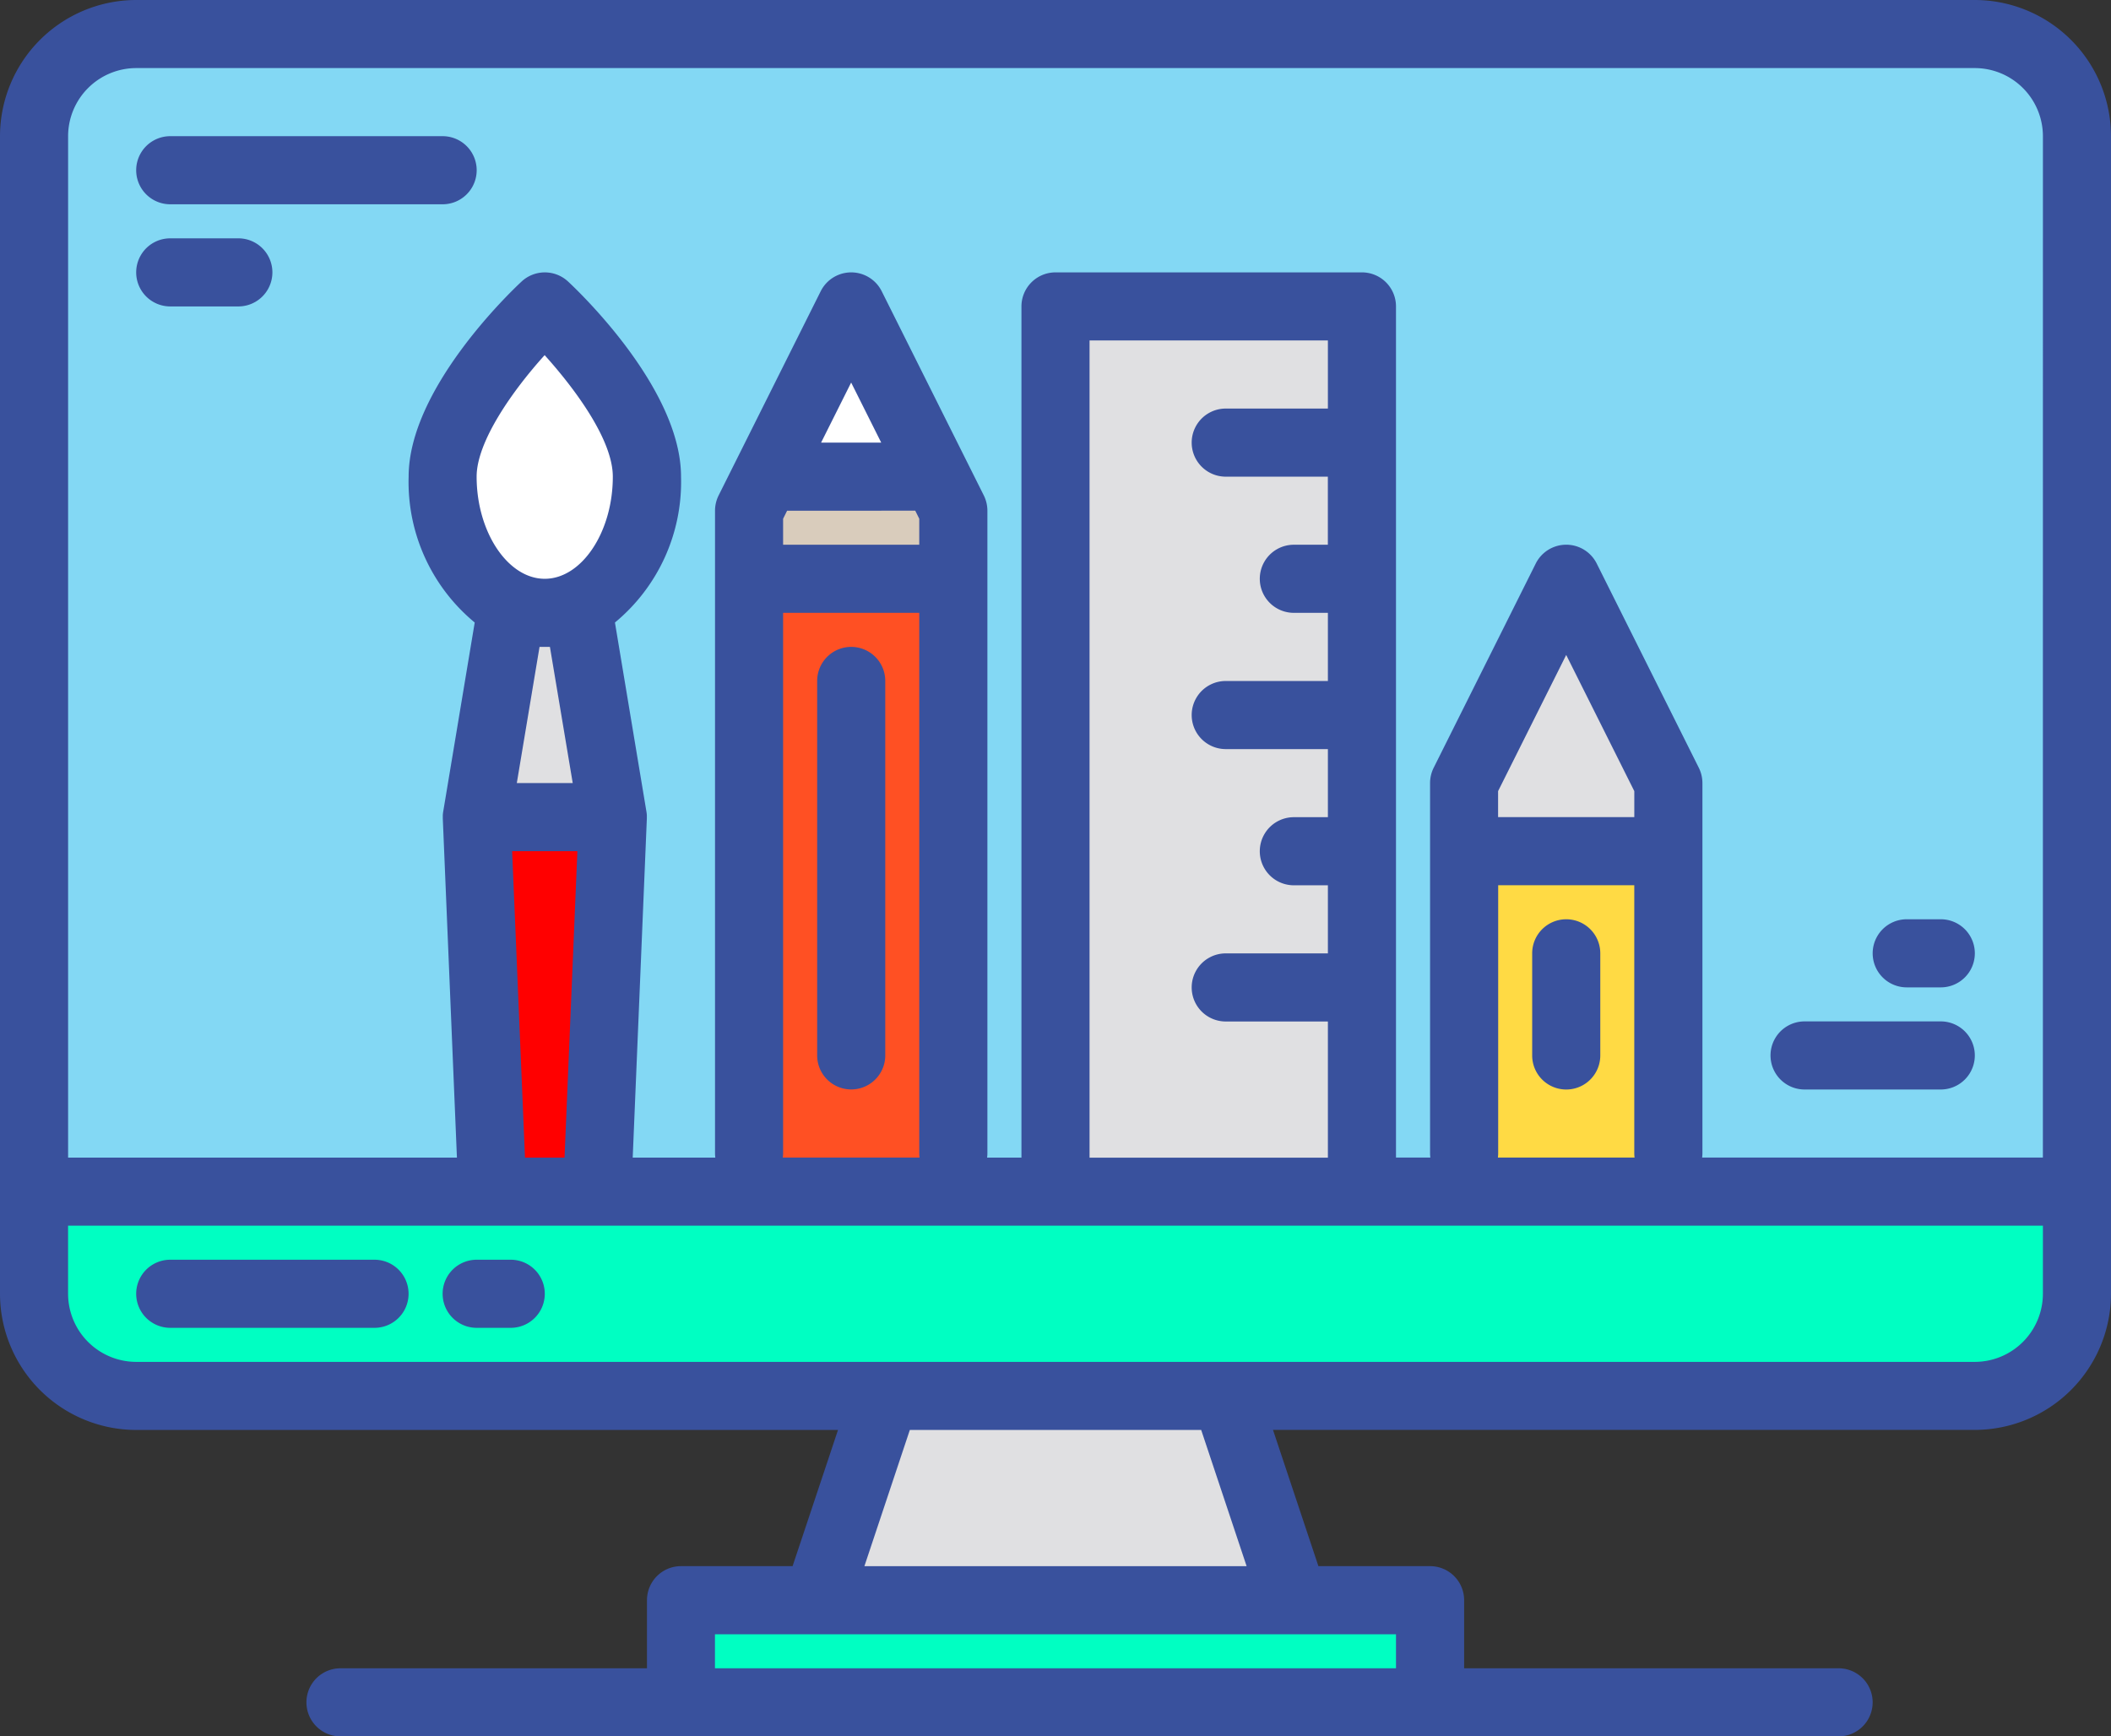 <svg xmlns="http://www.w3.org/2000/svg" width="115" height="94.597" viewBox="0 0 115 94.597">
  <rect x="0" y="0" width="115" height="94.597" fill="#333333" stroke="none"/>
  <g id="graphic-design" transform="translate(-8 -56)">
    <g id="Group_56" data-name="Group 56" transform="translate(9.855 57.855)">
      <g id="Group_54" data-name="Group 54" transform="translate(0 0)">
        <path id="Path_223" data-name="Path 223" d="M127.291,336v5.565a5.566,5.566,0,0,1-5.565,5.565H21.565A5.566,5.566,0,0,1,16,341.565V336Z" transform="translate(-16 -272.935)" fill="#00ffc2"/>
        <path id="Path_224" data-name="Path 224" d="M127.291,69.565v57.5H16v-57.5A5.566,5.566,0,0,1,21.565,64H121.726a5.566,5.566,0,0,1,5.565,5.565Z" transform="translate(-16 -64)" fill="#83d8f4"/>
        <path id="Path_225" data-name="Path 225" d="M225.968,395.129H200L203.71,384h18.548Z" transform="translate(-157.339 -309.806)" fill="#e0e0e2"/>
        <path id="Path_226" data-name="Path 226" d="M168,432h40.807v5.565H168Z" transform="translate(-132.758 -346.677)" fill="#00ffc2"/>
      </g>
      <g id="Group_55" data-name="Group 55" transform="translate(22.258 14.839)">
        <path id="Path_227" data-name="Path 227" d="M256,176.226V128h16.694v48.226" transform="translate(-222.613 -128)" fill="#e0e0e2"/>
        <path id="Path_228" data-name="Path 228" d="M184,192h11.129v33.155H184Z" transform="translate(-167.306 -177.161)" fill="#ff5023"/>
        <path id="Path_229" data-name="Path 229" d="M195.129,169.855v3.71H184v-3.71l.927-1.855H194.2Z" transform="translate(-167.306 -158.726)" fill="#d9ccbc"/>
        <path id="Path_230" data-name="Path 230" d="M197.274,137.274H188L192.637,128Z" transform="translate(-170.379 -128)" fill="#fff"/>
        <path id="Path_231" data-name="Path 231" d="M352,256h11.129v18.548H352Z" transform="translate(-296.355 -226.322)" fill="#ffda44"/>
        <path id="Path_232" data-name="Path 232" d="M363.129,203.129v3.71H352v-3.71L357.565,192Z" transform="translate(-296.355 -177.161)" fill="#e0e0e2"/>
        <path id="Path_233" data-name="Path 233" d="M123.129,137.274c0,4.1-2.491,7.419-5.565,7.419S112,141.372,112,137.274,117.565,128,117.565,128,123.129,133.177,123.129,137.274Z" transform="translate(-112 -128)" fill="#fff"/>
        <path id="Path_234" data-name="Path 234" d="M127.419,211.129H120L121.855,200h3.71Z" transform="translate(-118.145 -183.306)" fill="#e0e0e2"/>
        <path id="Path_235" data-name="Path 235" d="M120.85,268.4,120,248h7.419l-.85,20.4" transform="translate(-118.145 -220.177)" fill="red"/>
      </g>
    </g>
    <g id="Group_57" data-name="Group 57" transform="translate(8 56)">
      <path id="Path_236" data-name="Path 236" d="M115.581,56H15.419A7.429,7.429,0,0,0,8,63.419v63.065a7.429,7.429,0,0,0,7.419,7.419H53.652l-2.474,7.419H45.1a1.855,1.855,0,0,0-1.855,1.855v3.71H26.548a1.855,1.855,0,0,0,0,3.71h81.613a1.855,1.855,0,0,0,0-3.71h-20.4v-3.71a1.855,1.855,0,0,0-1.855-1.855H79.822L77.348,133.9h38.233A7.429,7.429,0,0,0,123,126.484V63.419A7.429,7.429,0,0,0,115.581,56ZM84.049,145.033v1.855h-37.1v-1.855Zm-28.959-3.71,2.474-7.419H73.437l2.474,7.419Zm64.2-14.839a3.715,3.715,0,0,1-3.71,3.71H15.419a3.715,3.715,0,0,1-3.71-3.71v-3.71H119.291ZM39.454,102.371l-.7,16.694H36.6l-.7-16.694Zm-3.3-3.71,1.238-7.419h.566L39.2,98.661Zm1.521-11.129c-2.01,0-3.71-2.548-3.71-5.565,0-1.9,1.943-4.67,3.705-6.619,1.588,1.762,3.714,4.579,3.714,6.619C41.387,84.984,39.688,87.532,37.678,87.532Zm20.185-3.71.218.438v1.417H50.661V84.261l.218-.438Zm-5.129-3.71,1.637-3.271,1.637,3.271Zm5.347,9.274v29.446a1.915,1.915,0,0,0,.016.232H50.645a1.914,1.914,0,0,0,.016-.232V89.387Zm16.694-7.419h5.565v3.71H78.484a1.855,1.855,0,1,0,0,3.71h1.855V93.1H74.774a1.855,1.855,0,0,0,0,3.71h5.565v3.71H78.484a1.855,1.855,0,1,0,0,3.71h1.855v3.71H74.774a1.855,1.855,0,1,0,0,3.71h5.565v7.419H67.355V74.548H80.339v3.71H74.774a1.855,1.855,0,0,0,0,3.71Zm22.258,22.258v14.607a1.913,1.913,0,0,0,.016.232H89.6a1.914,1.914,0,0,0,.016-.232V104.226Zm-7.419-3.71V99.1l3.71-7.419,3.71,7.419v1.417Zm29.678,18.548H100.726a1.914,1.914,0,0,0,.016-.232V98.661a1.874,1.874,0,0,0-.195-.83L94.983,86.7a1.857,1.857,0,0,0-3.32,0L86.1,97.831a1.874,1.874,0,0,0-.195.83v20.171a1.914,1.914,0,0,0,.016.232H84.049V72.694a1.855,1.855,0,0,0-1.855-1.855H65.5a1.855,1.855,0,0,0-1.855,1.855v46.371H61.774a1.915,1.915,0,0,0,.016-.232V83.823a1.874,1.874,0,0,0-.195-.83L56.031,71.864a1.857,1.857,0,0,0-3.32,0L47.147,82.993a1.874,1.874,0,0,0-.195.83v35.01a1.914,1.914,0,0,0,.016.232h-4.5l.77-18.472c0-.042,0-.083,0-.128v-.056a1.857,1.857,0,0,0-.023-.195v0L41.5,89.914a9.932,9.932,0,0,0,3.6-7.946c0-4.767-5.525-10.046-6.156-10.633a1.859,1.859,0,0,0-2.527,0c-.631.587-6.156,5.866-6.156,10.633a9.932,9.932,0,0,0,3.6,7.946l-1.716,10.3v0a1.857,1.857,0,0,0-.023.195v.056c0,.044,0,.086,0,.128l.77,18.472H11.71V63.419a3.715,3.715,0,0,1,3.71-3.71H115.581a3.715,3.715,0,0,1,3.71,3.71Z" transform="translate(-8 -56)" fill="#39519d"/>
      <path id="Path_237" data-name="Path 237" d="M52.984,352H41.855a1.855,1.855,0,1,0,0,3.71H52.984a1.855,1.855,0,1,0,0-3.71Z" transform="translate(-32.581 -283.371)" fill="#39519d"/>
      <path id="Path_238" data-name="Path 238" d="M115.71,352h-1.855a1.855,1.855,0,1,0,0,3.71h1.855a1.855,1.855,0,1,0,0-3.71Z" transform="translate(-87.887 -283.371)" fill="#39519d"/>
      <path id="Path_239" data-name="Path 239" d="M201.855,208A1.855,1.855,0,0,0,200,209.855v20.4a1.855,1.855,0,0,0,3.71,0v-20.4A1.855,1.855,0,0,0,201.855,208Z" transform="translate(-155.484 -172.758)" fill="#39519d"/>
      <path id="Path_240" data-name="Path 240" d="M369.855,272A1.855,1.855,0,0,0,368,273.855v5.565a1.855,1.855,0,1,0,3.71,0v-5.565A1.855,1.855,0,0,0,369.855,272Z" transform="translate(-284.532 -221.919)" fill="#39519d"/>
      <path id="Path_241" data-name="Path 241" d="M41.855,91.71H56.694a1.855,1.855,0,0,0,0-3.71H41.855a1.855,1.855,0,1,0,0,3.71Z" transform="translate(-32.581 -80.581)" fill="#39519d"/>
      <path id="Path_242" data-name="Path 242" d="M41.855,115.71h3.71a1.855,1.855,0,0,0,0-3.71h-3.71a1.855,1.855,0,1,0,0,3.71Z" transform="translate(-32.581 -99.016)" fill="#39519d"/>
      <path id="Path_243" data-name="Path 243" d="M425.855,299.71h7.419a1.855,1.855,0,0,0,0-3.71h-7.419a1.855,1.855,0,1,0,0,3.71Z" transform="translate(-327.548 -240.355)" fill="#39519d"/>
      <path id="Path_244" data-name="Path 244" d="M449.855,275.71h1.855a1.855,1.855,0,0,0,0-3.71h-1.855a1.855,1.855,0,0,0,0,3.71Z" transform="translate(-345.983 -221.919)" fill="#39519d"/>
    </g>
  </g>
</svg>
